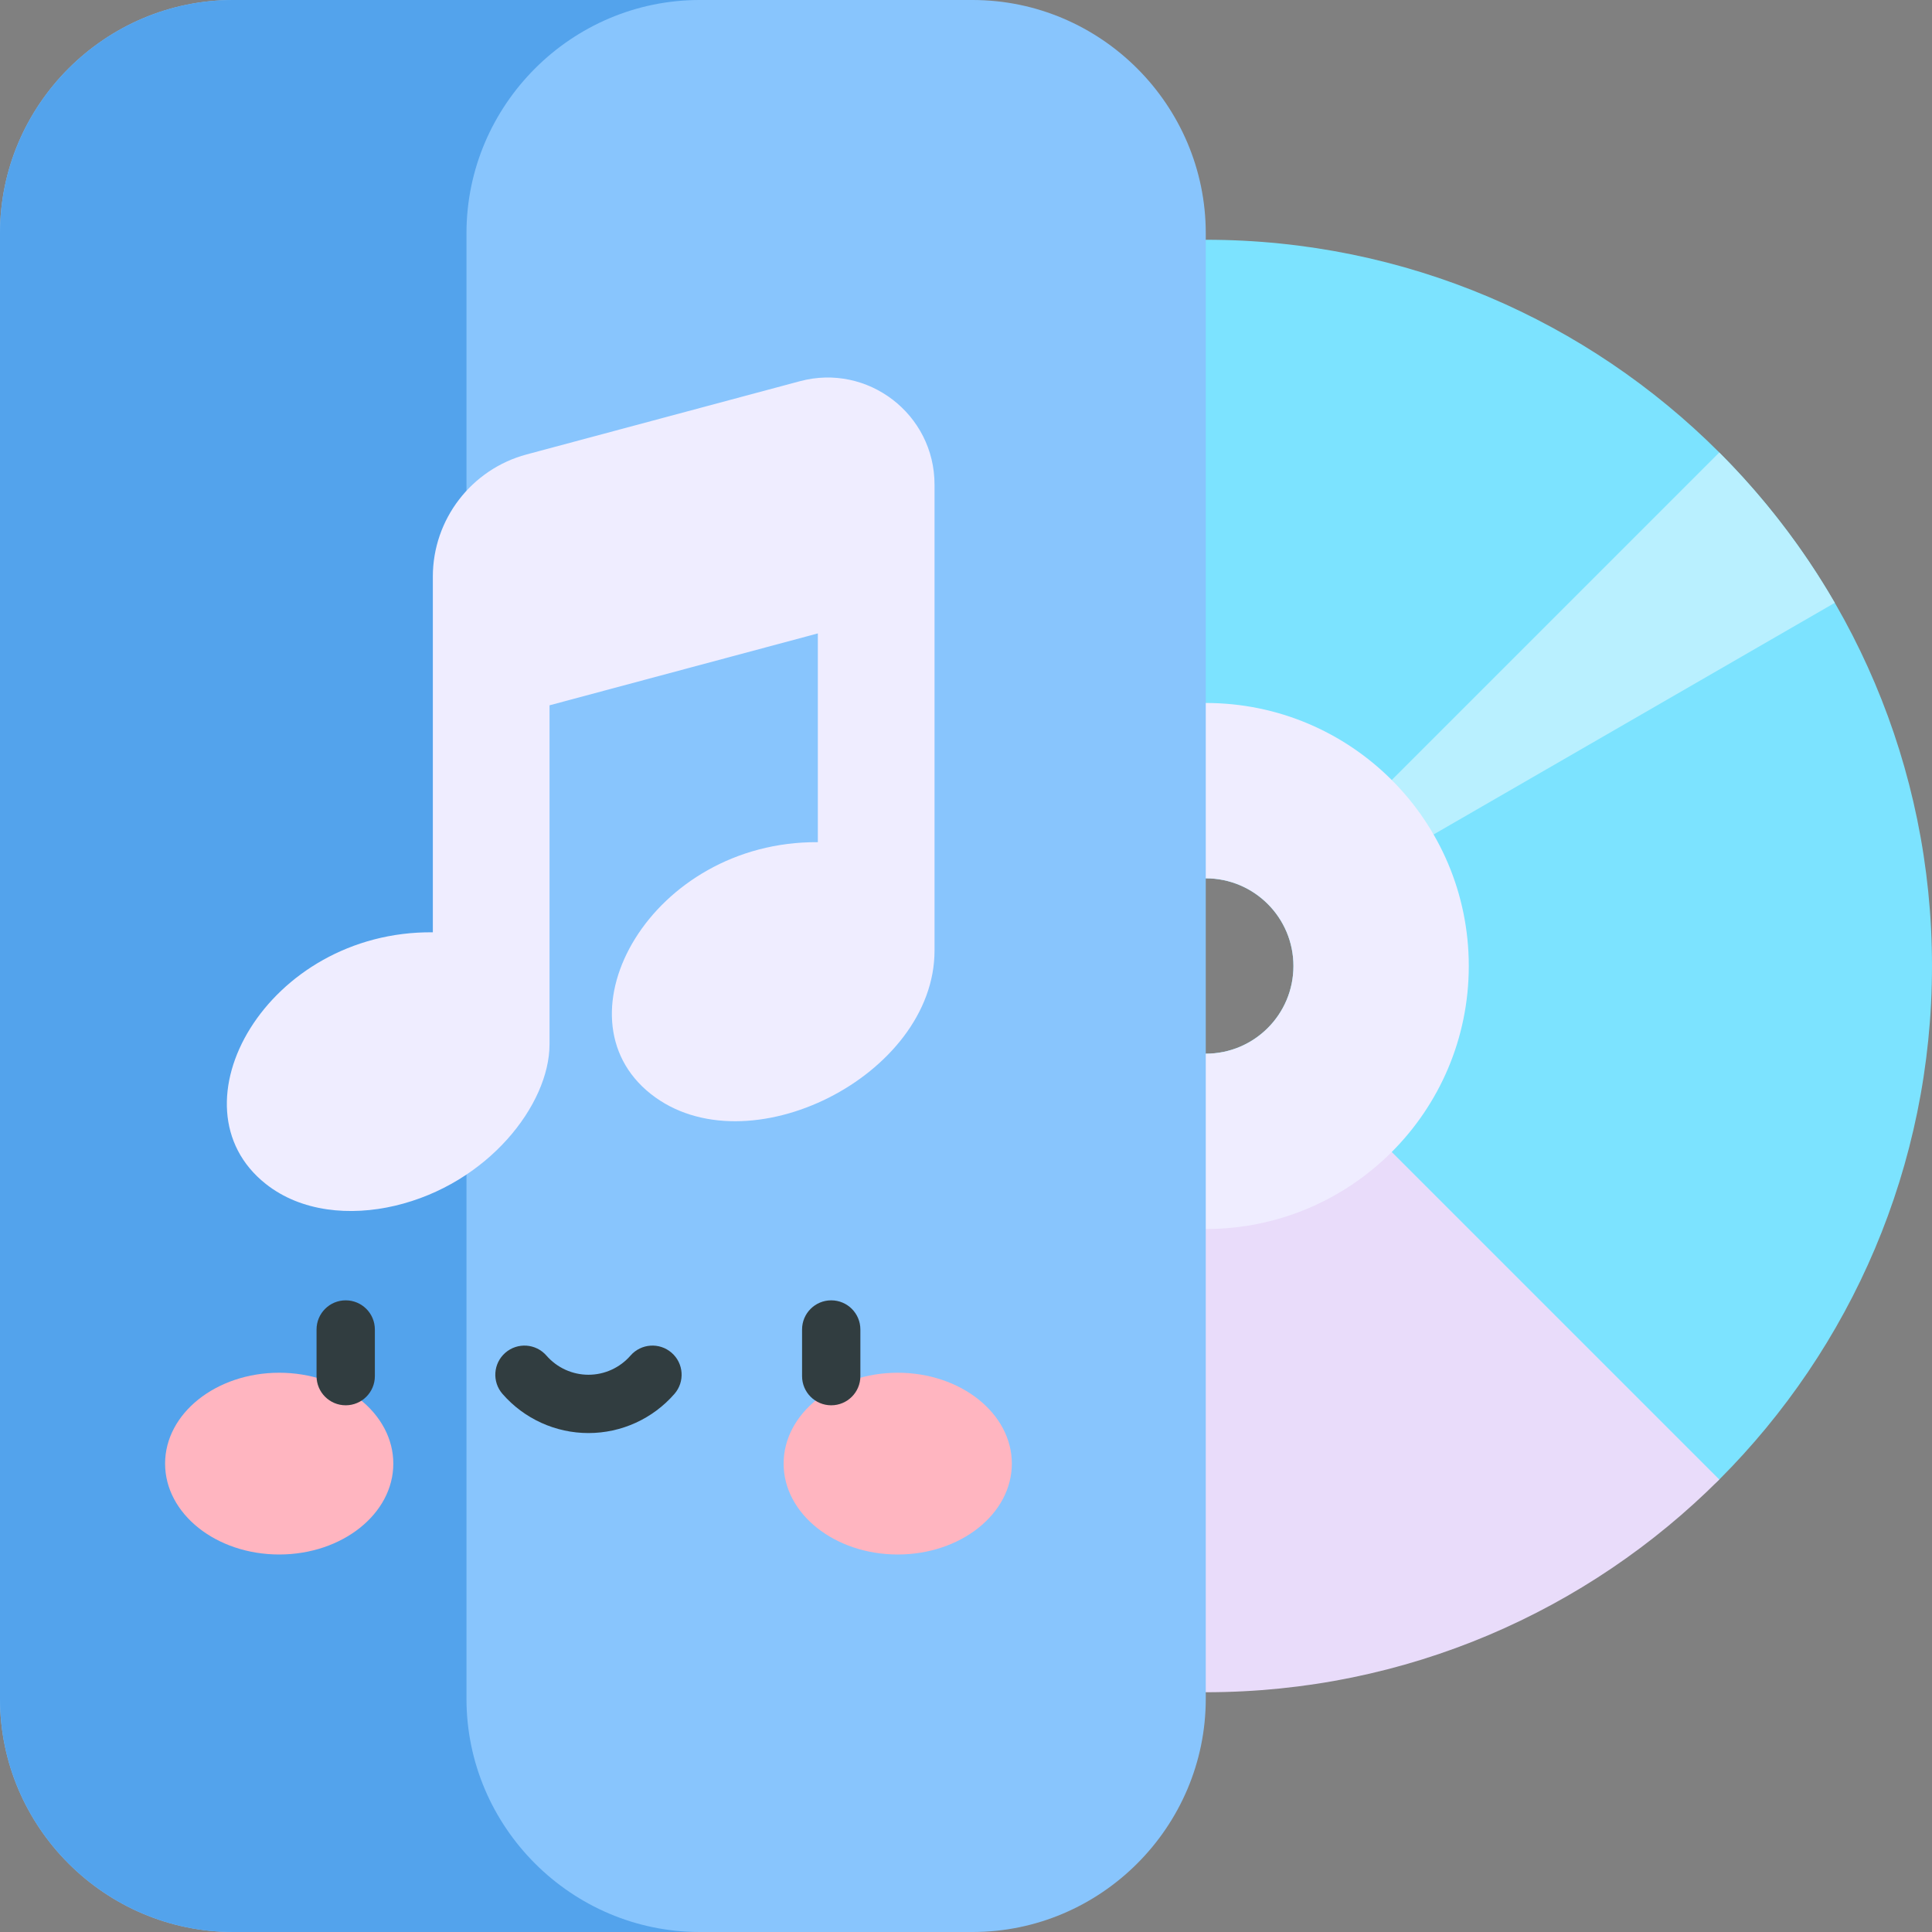 <svg id="Capa_1" enable-background="new 0 0 497 497" height="512" viewBox="0 0 497 497" width="512" xmlns="http://www.w3.org/2000/svg"><rect x="0" y="0" width="497" height="497" fill="#808080" stroke="none"/><g><g><g><path d="m442.281 116.397c-33.808-33.808-80.514-54.719-132.103-54.719l-132.097 186.822h-.007s230.399 165.912 264.207 132.103c33.808-33.808 54.719-80.514 54.719-132.103s-20.911-98.295-54.719-132.103zm-132.103 154.657c-12.456 0-22.554-10.098-22.554-22.554s10.098-22.554 22.554-22.554 22.554 10.098 22.554 22.554-10.098 22.554-22.554 22.554z" fill="#7ce3ff"/><path d="m442.274 116.403-84.274 84.275 10.762 13.999 103.235-59.605c-8.203-14.176-18.219-27.165-29.723-38.669z" fill="#b9f0ff"/></g><path d="m310.178 282.331-59.325 69.093 59.325 83.898c51.59 0 98.295-20.911 132.104-54.719l-108.182-108.181c-6.122 6.122-14.58 9.909-23.922 9.909z" fill="#e9dcfa"/><path d="m310.178 180.837c-37.369 0-67.662 30.293-67.662 67.663 0 37.369 30.293 67.662 67.662 67.662s67.662-30.293 67.662-67.662-30.293-67.663-67.662-67.663zm0 90.217c-12.456 0-22.554-10.098-22.554-22.554s10.098-22.554 22.554-22.554 22.554 10.098 22.554 22.554-10.098 22.554-22.554 22.554z" fill="#efedff"/></g><g><path d="m250.178 0h-90.178-100c-33 0-60 27-60 60v377c0 33 27 60 60 60h100 90.178c33 0 60-27 60-60v-377c0-33-27-60-60-60z" fill="#88c5fd"/><path d="m120 437v-377c0-33 27-60 60-60h-120c-33 0-60 27-60 60v377c0 33 27 60 60 60h120c-33 0-60-27-60-60z" fill="#53a3ec"/></g><path d="m205.758 98.068-70.303 18.837c-14.195 3.804-24.109 16.725-24.109 31.421v91.505c-42.641-.413-68.251 44.703-42.981 64.725 9.129 7.234 21.743 8.318 33.212 5.624 23.906-5.612 39.786-25.989 39.786-41.538v-87.203l69.025-18.495v53.701c-42.794-.285-68.183 44.795-42.981 64.764 24.701 19.575 72.998-4.669 72.998-36.858v-119.898c0-18.096-17.149-31.273-34.647-26.585z" fill="#efedff"/><g><g><g><ellipse cx="71.824" cy="376.51" fill="#ffb5c0" rx="29.355" ry="23.377"/></g><g><ellipse cx="230.937" cy="376.51" fill="#ffb5c0" rx="29.355" ry="23.377"/></g></g></g><g fill="#313d40"><path d="m88.931 334.507c-4.143 0-7.5 3.357-7.5 7.5v12c0 4.143 3.357 7.5 7.5 7.5s7.5-3.357 7.5-7.5v-12c0-4.143-3.357-7.5-7.5-7.5z"/><path d="m213.829 334.507c-4.143 0-7.5 3.357-7.5 7.5v12c0 4.143 3.357 7.5 7.5 7.5s7.5-3.357 7.5-7.5v-12c0-4.143-3.358-7.5-7.5-7.5z"/><path d="m172.771 347.995c-3.123-2.722-7.86-2.396-10.581.728-2.729 3.131-6.669 4.927-10.81 4.927s-8.081-1.796-10.81-4.927c-2.721-3.124-7.459-3.448-10.581-.728-3.123 2.721-3.449 7.459-.728 10.581 5.578 6.402 13.64 10.073 22.118 10.073s16.54-3.671 22.118-10.073c2.723-3.122 2.397-7.86-.726-10.581z"/></g></g></svg>